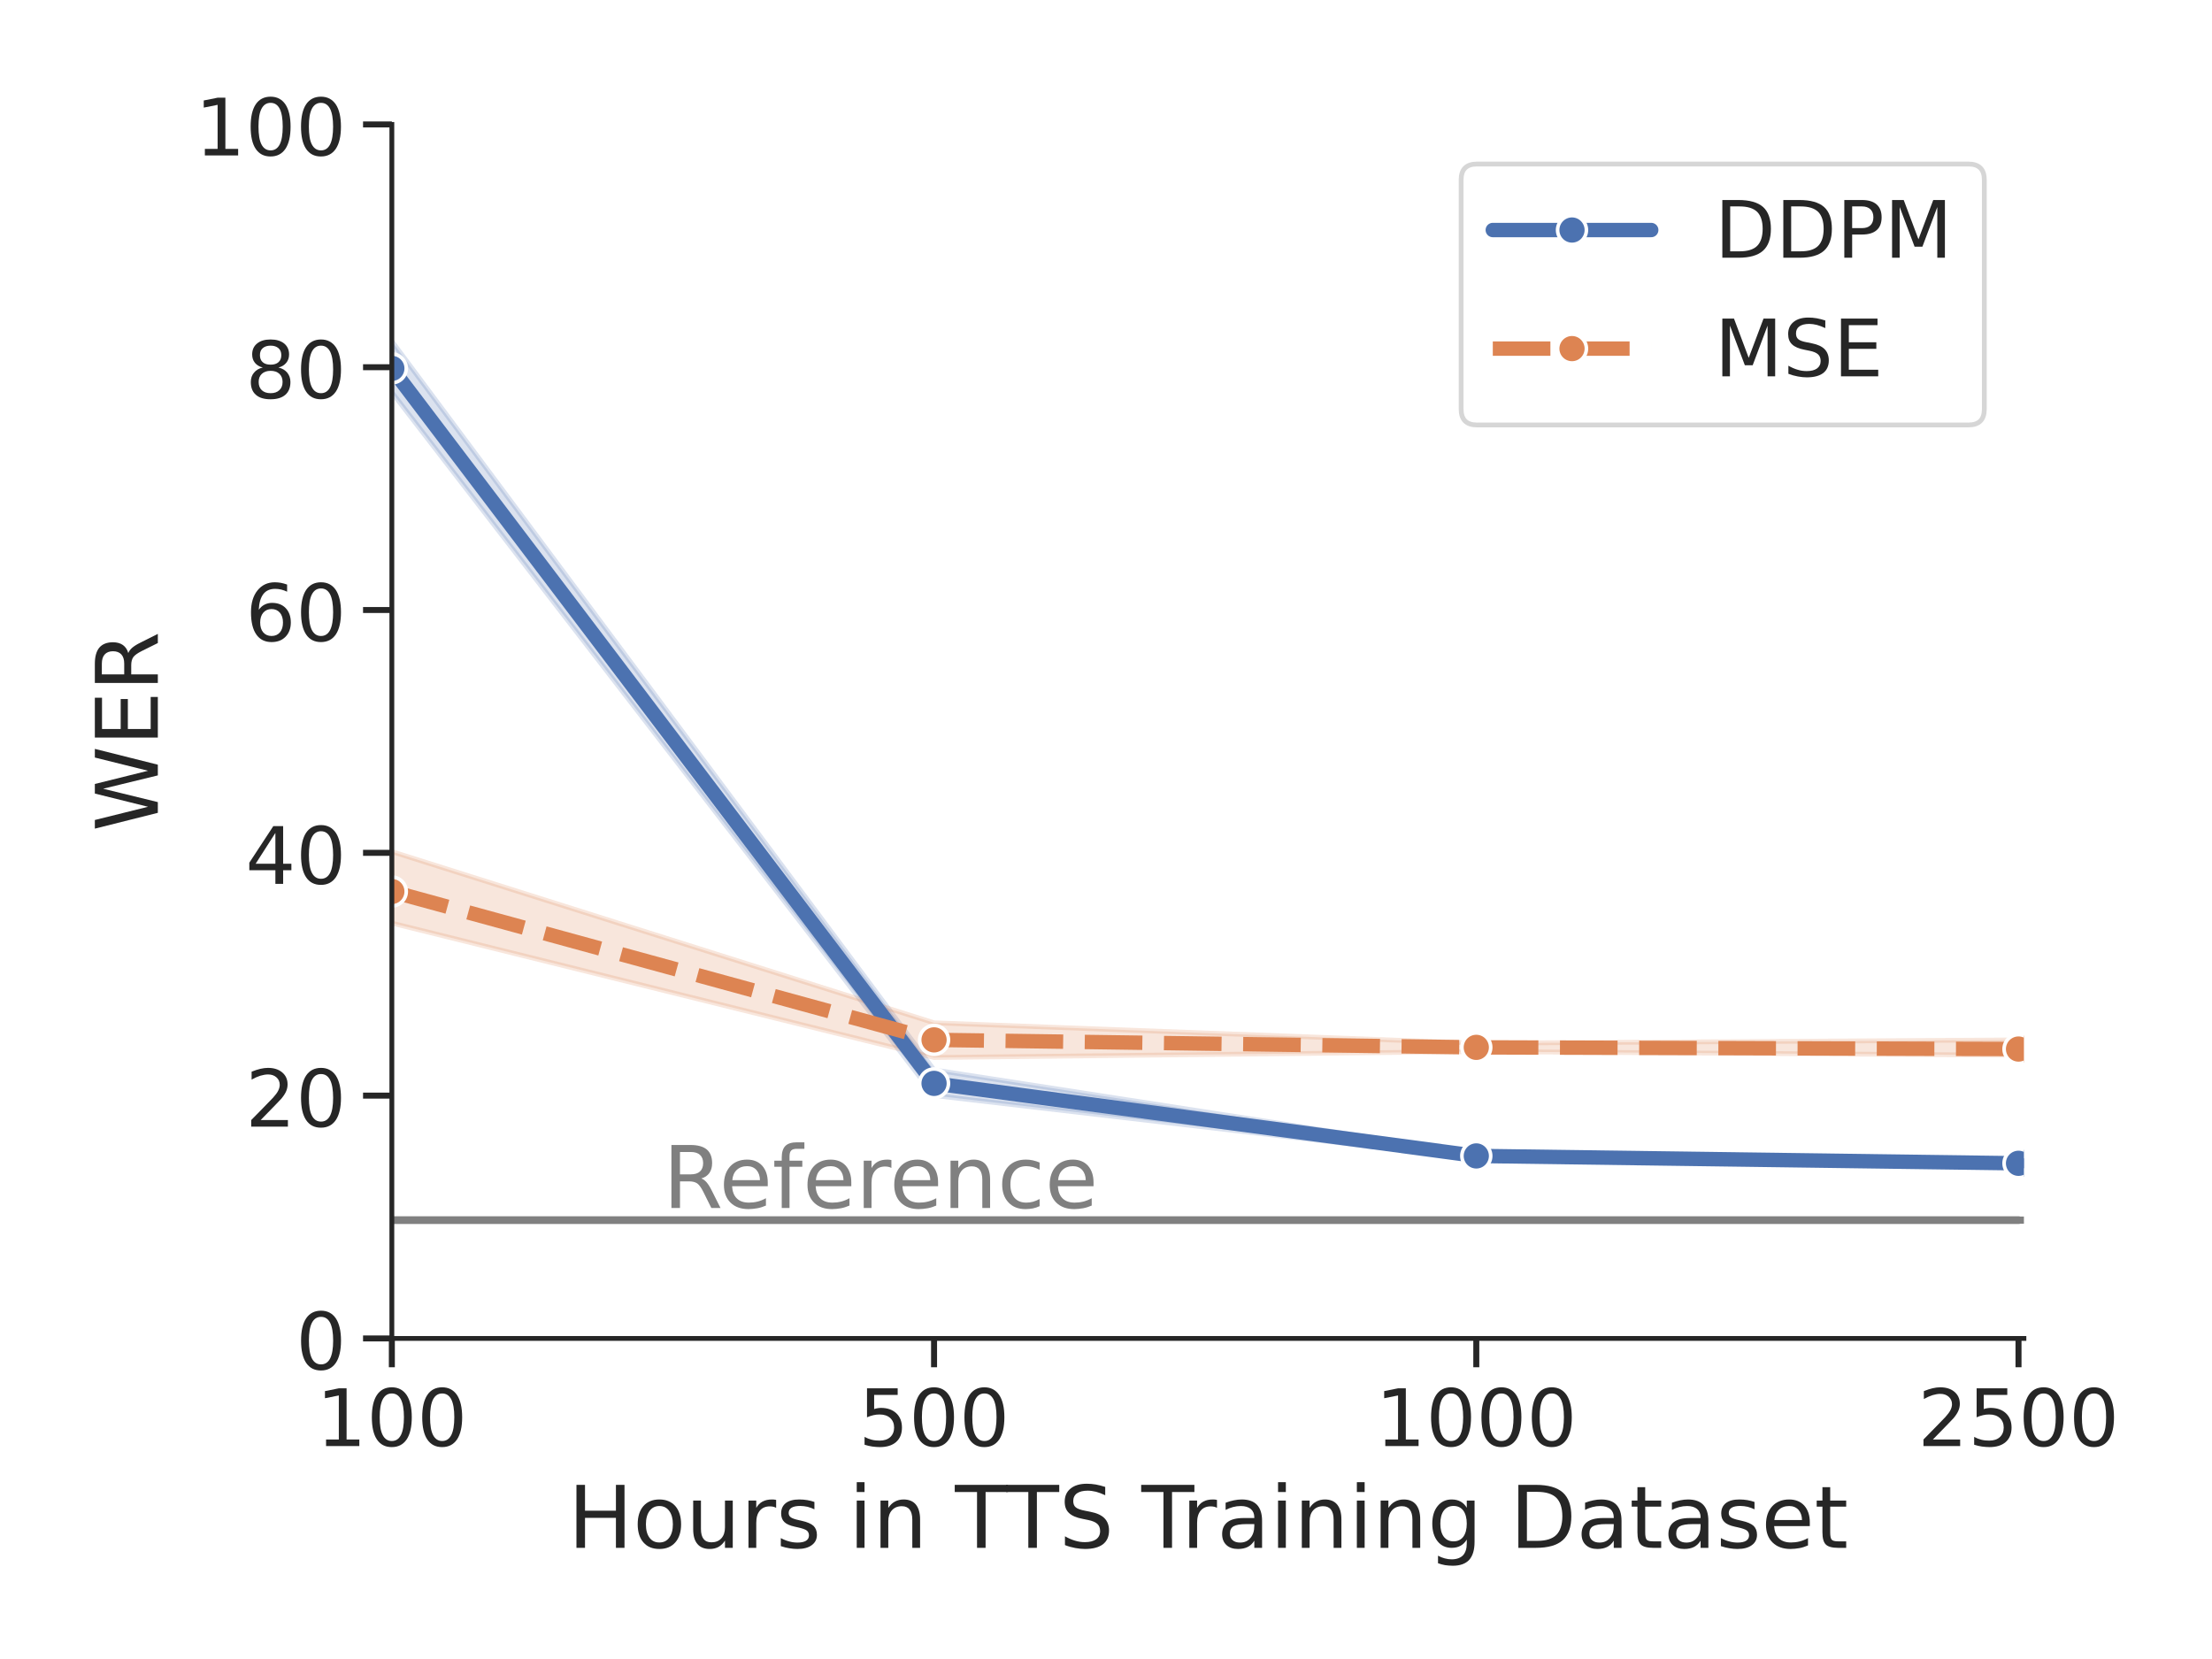 <?xml version="1.0" encoding="UTF-8"?>
<svg xmlns="http://www.w3.org/2000/svg" xmlns:xlink="http://www.w3.org/1999/xlink" width="460.8pt" height="345.6pt" viewBox="0 0 460.8 345.6" version="1.1">
<rect x="0" y="0" width="460.8" height="345.6" fill="#333333" stroke="none"/>
<defs>
<g>
<symbol overflow="visible" id="glyph0-0">
<path style="stroke:none;" d="M 2.047 -1.371 L 4.703 -1.371 L 4.703 -10.543 L 1.816 -9.965 L 1.816 -11.449 L 4.688 -12.027 L 6.32 -12.027 L 6.32 -1.371 L 8.977 -1.371 L 8.977 0 L 2.047 0 Z M 2.047 -1.371 "/>
</symbol>
<symbol overflow="visible" id="glyph0-1">
<path style="stroke:none;" d="M 5.246 -10.957 C 4.406 -10.957 3.777 -10.543 3.348 -9.719 C 2.922 -8.895 2.723 -7.656 2.723 -6.008 C 2.723 -4.355 2.922 -3.117 3.348 -2.293 C 3.777 -1.469 4.406 -1.055 5.246 -1.055 C 6.09 -1.055 6.715 -1.469 7.145 -2.293 C 7.559 -3.117 7.773 -4.355 7.773 -6.008 C 7.773 -7.656 7.559 -8.895 7.145 -9.719 C 6.715 -10.543 6.09 -10.957 5.246 -10.957 Z M 5.246 -12.242 C 6.582 -12.242 7.605 -11.699 8.332 -10.641 C 9.043 -9.57 9.406 -8.02 9.406 -6.008 C 9.406 -3.977 9.043 -2.426 8.332 -1.371 C 7.605 -0.312 6.582 0.215 5.23 0.215 C 3.879 0.215 2.855 -0.312 2.145 -1.371 C 1.434 -2.426 1.09 -3.977 1.09 -6.008 C 1.09 -8.02 1.434 -9.57 2.145 -10.641 C 2.855 -11.699 3.895 -12.242 5.246 -12.242 Z M 5.246 -12.242 "/>
</symbol>
<symbol overflow="visible" id="glyph0-2">
<path style="stroke:none;" d="M 1.781 -12.027 L 8.168 -12.027 L 8.168 -10.66 L 3.266 -10.66 L 3.266 -7.707 C 3.496 -7.789 3.746 -7.855 3.977 -7.887 C 4.207 -7.922 4.453 -7.953 4.688 -7.953 C 6.023 -7.953 7.078 -7.574 7.871 -6.848 C 8.664 -6.105 9.059 -5.113 9.059 -3.859 C 9.059 -2.559 8.645 -1.551 7.836 -0.84 C 7.027 -0.133 5.891 0.215 4.438 0.215 C 3.926 0.215 3.414 0.164 2.887 0.098 C 2.359 0.016 1.832 -0.098 1.27 -0.281 L 1.27 -1.914 C 1.75 -1.648 2.242 -1.453 2.773 -1.32 C 3.285 -1.188 3.828 -1.137 4.406 -1.137 C 5.328 -1.137 6.07 -1.371 6.617 -1.863 C 7.145 -2.359 7.426 -3.02 7.426 -3.859 C 7.426 -4.688 7.145 -5.348 6.617 -5.84 C 6.07 -6.336 5.328 -6.582 4.406 -6.582 C 3.977 -6.582 3.531 -6.535 3.102 -6.434 C 2.672 -6.336 2.227 -6.188 1.781 -5.988 Z M 1.781 -12.027 "/>
</symbol>
<symbol overflow="visible" id="glyph0-3">
<path style="stroke:none;" d="M 3.168 -1.371 L 8.844 -1.371 L 8.844 0 L 1.203 0 L 1.203 -1.371 C 1.816 -1.996 2.656 -2.855 3.73 -3.945 C 4.785 -5.016 5.461 -5.711 5.742 -6.023 C 6.27 -6.602 6.633 -7.094 6.832 -7.508 C 7.027 -7.902 7.145 -8.316 7.145 -8.711 C 7.145 -9.34 6.914 -9.867 6.469 -10.262 C 6.023 -10.66 5.445 -10.875 4.719 -10.875 C 4.207 -10.875 3.664 -10.773 3.102 -10.609 C 2.539 -10.43 1.93 -10.164 1.285 -9.801 L 1.285 -11.449 C 1.945 -11.715 2.559 -11.914 3.117 -12.047 C 3.68 -12.176 4.207 -12.242 4.688 -12.242 C 5.922 -12.242 6.914 -11.93 7.656 -11.301 C 8.398 -10.676 8.777 -9.852 8.777 -8.812 C 8.777 -8.316 8.68 -7.836 8.496 -7.41 C 8.316 -6.965 7.984 -6.434 7.492 -5.84 C 7.359 -5.676 6.93 -5.23 6.203 -4.488 C 5.477 -3.746 4.473 -2.707 3.168 -1.371 Z M 3.168 -1.371 "/>
</symbol>
<symbol overflow="visible" id="glyph0-4">
<path style="stroke:none;" d="M 6.238 -10.609 L 2.129 -4.191 L 6.238 -4.191 Z M 5.809 -12.027 L 7.855 -12.027 L 7.855 -4.191 L 9.57 -4.191 L 9.57 -2.84 L 7.855 -2.84 L 7.855 0 L 6.238 0 L 6.238 -2.84 L 0.809 -2.84 L 0.809 -4.406 Z M 5.809 -12.027 "/>
</symbol>
<symbol overflow="visible" id="glyph0-5">
<path style="stroke:none;" d="M 5.445 -6.664 C 4.719 -6.664 4.141 -6.402 3.711 -5.906 C 3.285 -5.41 3.07 -4.719 3.07 -3.859 C 3.07 -2.988 3.285 -2.293 3.711 -1.797 C 4.141 -1.305 4.719 -1.055 5.445 -1.055 C 6.172 -1.055 6.75 -1.305 7.176 -1.797 C 7.605 -2.293 7.82 -2.988 7.82 -3.859 C 7.82 -4.719 7.605 -5.41 7.176 -5.906 C 6.75 -6.402 6.172 -6.664 5.445 -6.664 Z M 8.68 -11.766 L 8.68 -10.281 C 8.266 -10.477 7.855 -10.625 7.441 -10.727 C 7.012 -10.824 6.602 -10.875 6.203 -10.875 C 5.113 -10.875 4.289 -10.512 3.73 -9.785 C 3.168 -9.059 2.84 -7.953 2.773 -6.5 C 3.086 -6.965 3.48 -7.324 3.961 -7.574 C 4.438 -7.82 4.965 -7.953 5.543 -7.953 C 6.75 -7.953 7.707 -7.574 8.398 -6.848 C 9.09 -6.121 9.453 -5.113 9.453 -3.859 C 9.453 -2.625 9.074 -1.633 8.348 -0.891 C 7.621 -0.148 6.648 0.215 5.445 0.215 C 4.059 0.215 2.988 -0.312 2.262 -1.371 C 1.52 -2.426 1.156 -3.977 1.156 -6.008 C 1.156 -7.902 1.602 -9.422 2.508 -10.543 C 3.398 -11.664 4.621 -12.242 6.137 -12.242 C 6.535 -12.242 6.945 -12.195 7.375 -12.129 C 7.789 -12.047 8.219 -11.93 8.68 -11.766 Z M 8.68 -11.766 "/>
</symbol>
<symbol overflow="visible" id="glyph0-6">
<path style="stroke:none;" d="M 5.246 -5.711 C 4.473 -5.711 3.859 -5.496 3.414 -5.082 C 2.969 -4.668 2.754 -4.109 2.754 -3.383 C 2.754 -2.656 2.969 -2.078 3.414 -1.668 C 3.859 -1.254 4.473 -1.055 5.246 -1.055 C 6.008 -1.055 6.617 -1.254 7.062 -1.684 C 7.508 -2.094 7.738 -2.656 7.738 -3.383 C 7.738 -4.109 7.508 -4.668 7.078 -5.082 C 6.633 -5.496 6.023 -5.711 5.246 -5.711 Z M 3.613 -6.402 C 2.922 -6.566 2.375 -6.898 1.98 -7.375 C 1.586 -7.855 1.402 -8.43 1.402 -9.125 C 1.402 -10.082 1.734 -10.84 2.426 -11.402 C 3.102 -11.961 4.043 -12.242 5.246 -12.242 C 6.434 -12.242 7.375 -11.961 8.07 -11.402 C 8.746 -10.84 9.09 -10.082 9.09 -9.125 C 9.09 -8.43 8.895 -7.855 8.496 -7.375 C 8.102 -6.898 7.574 -6.566 6.879 -6.402 C 7.656 -6.219 8.266 -5.859 8.711 -5.328 C 9.141 -4.801 9.371 -4.141 9.371 -3.383 C 9.371 -2.211 9.008 -1.32 8.301 -0.711 C 7.574 -0.082 6.551 0.215 5.23 0.215 C 3.91 0.215 2.887 -0.082 2.18 -0.711 C 1.469 -1.32 1.121 -2.211 1.121 -3.383 C 1.121 -4.141 1.336 -4.801 1.781 -5.328 C 2.211 -5.859 2.82 -6.219 3.613 -6.402 Z M 3.02 -8.977 C 3.02 -8.348 3.199 -7.855 3.598 -7.508 C 3.992 -7.16 4.539 -6.996 5.246 -6.996 C 5.941 -6.996 6.484 -7.16 6.879 -7.508 C 7.277 -7.855 7.473 -8.348 7.473 -8.977 C 7.473 -9.602 7.277 -10.082 6.879 -10.43 C 6.484 -10.773 5.941 -10.957 5.246 -10.957 C 4.539 -10.957 3.992 -10.773 3.598 -10.43 C 3.199 -10.082 3.02 -9.602 3.02 -8.977 Z M 3.02 -8.977 "/>
</symbol>
<symbol overflow="visible" id="glyph0-7">
<path style="stroke:none;" d="M 3.25 -10.691 L 3.25 -1.336 L 5.215 -1.336 C 6.863 -1.336 8.086 -1.699 8.859 -2.457 C 9.621 -3.219 10.016 -4.406 10.016 -6.023 C 10.016 -7.641 9.621 -8.812 8.859 -9.57 C 8.086 -10.312 6.863 -10.691 5.215 -10.691 Z M 1.617 -12.027 L 4.965 -12.027 C 7.293 -12.027 9.008 -11.535 10.098 -10.578 C 11.188 -9.602 11.73 -8.086 11.73 -6.023 C 11.73 -3.945 11.172 -2.426 10.082 -1.453 C 8.992 -0.477 7.277 0 4.965 0 L 1.617 0 Z M 1.617 -12.027 "/>
</symbol>
<symbol overflow="visible" id="glyph0-8">
<path style="stroke:none;" d="M 3.25 -10.691 L 3.25 -6.172 L 5.297 -6.172 C 6.055 -6.172 6.633 -6.352 7.047 -6.75 C 7.457 -7.145 7.672 -7.707 7.672 -8.43 C 7.672 -9.156 7.457 -9.703 7.047 -10.098 C 6.633 -10.492 6.055 -10.691 5.297 -10.691 Z M 1.617 -12.027 L 5.297 -12.027 C 6.633 -12.027 7.656 -11.715 8.348 -11.105 C 9.043 -10.492 9.387 -9.602 9.387 -8.43 C 9.387 -7.242 9.043 -6.336 8.348 -5.742 C 7.656 -5.133 6.633 -4.836 5.297 -4.836 L 3.25 -4.836 L 3.25 0 L 1.617 0 Z M 1.617 -12.027 "/>
</symbol>
<symbol overflow="visible" id="glyph0-9">
<path style="stroke:none;" d="M 1.617 -12.027 L 4.043 -12.027 L 7.113 -3.844 L 10.195 -12.027 L 12.621 -12.027 L 12.621 0 L 11.039 0 L 11.039 -10.559 L 7.938 -2.309 L 6.305 -2.309 L 3.199 -10.559 L 3.199 0 L 1.617 0 Z M 1.617 -12.027 "/>
</symbol>
<symbol overflow="visible" id="glyph0-10">
<path style="stroke:none;" d="M 8.828 -11.633 L 8.828 -10.047 C 8.199 -10.344 7.621 -10.559 7.078 -10.707 C 6.516 -10.84 5.988 -10.922 5.496 -10.922 C 4.602 -10.922 3.91 -10.742 3.434 -10.41 C 2.953 -10.066 2.723 -9.57 2.723 -8.941 C 2.723 -8.414 2.871 -8.004 3.199 -7.738 C 3.516 -7.457 4.125 -7.242 5.016 -7.078 L 6.008 -6.879 C 7.211 -6.648 8.102 -6.238 8.68 -5.66 C 9.258 -5.066 9.555 -4.289 9.555 -3.316 C 9.555 -2.145 9.156 -1.27 8.383 -0.676 C 7.59 -0.082 6.453 0.215 4.949 0.215 C 4.371 0.215 3.762 0.148 3.117 0.031 C 2.477 -0.082 1.816 -0.266 1.137 -0.527 L 1.137 -2.211 C 1.797 -1.832 2.441 -1.551 3.07 -1.371 C 3.695 -1.172 4.324 -1.09 4.949 -1.09 C 5.875 -1.09 6.582 -1.27 7.094 -1.633 C 7.59 -1.996 7.855 -2.508 7.855 -3.199 C 7.855 -3.797 7.672 -4.258 7.309 -4.586 C 6.945 -4.918 6.352 -5.164 5.527 -5.328 L 4.539 -5.527 C 3.316 -5.758 2.441 -6.137 1.898 -6.664 C 1.352 -7.176 1.09 -7.887 1.09 -8.812 C 1.09 -9.867 1.453 -10.707 2.211 -11.32 C 2.953 -11.93 3.992 -12.242 5.312 -12.242 C 5.875 -12.242 6.434 -12.195 7.027 -12.094 C 7.605 -11.996 8.199 -11.832 8.828 -11.633 Z M 8.828 -11.633 "/>
</symbol>
<symbol overflow="visible" id="glyph0-11">
<path style="stroke:none;" d="M 1.617 -12.027 L 9.223 -12.027 L 9.223 -10.66 L 3.25 -10.66 L 3.25 -7.094 L 8.977 -7.094 L 8.977 -5.727 L 3.25 -5.727 L 3.25 -1.371 L 9.371 -1.371 L 9.371 0 L 1.617 0 Z M 1.617 -12.027 "/>
</symbol>
<symbol overflow="visible" id="glyph1-0">
<path style="stroke:none;" d="M 1.766 -13.121 L 3.547 -13.121 L 3.547 -7.738 L 9.988 -7.738 L 9.988 -13.121 L 11.773 -13.121 L 11.773 0 L 9.988 0 L 9.988 -6.246 L 3.547 -6.246 L 3.547 0 L 1.766 0 Z M 1.766 -13.121 "/>
</symbol>
<symbol overflow="visible" id="glyph1-1">
<path style="stroke:none;" d="M 5.508 -8.711 C 4.645 -8.711 3.961 -8.371 3.457 -7.688 C 2.953 -7.004 2.699 -6.086 2.699 -4.914 C 2.699 -3.727 2.934 -2.809 3.438 -2.125 C 3.941 -1.441 4.625 -1.117 5.508 -1.117 C 6.371 -1.117 7.055 -1.441 7.559 -2.125 C 8.062 -2.809 8.316 -3.727 8.316 -4.914 C 8.316 -6.066 8.062 -7.004 7.559 -7.688 C 7.055 -8.371 6.371 -8.711 5.508 -8.711 Z M 5.508 -10.078 C 6.91 -10.078 8.012 -9.613 8.82 -8.711 C 9.613 -7.793 10.027 -6.535 10.027 -4.914 C 10.027 -3.293 9.613 -2.035 8.82 -1.133 C 8.012 -0.215 6.91 0.234 5.508 0.234 C 4.086 0.234 2.969 -0.215 2.18 -1.133 C 1.387 -2.035 0.988 -3.293 0.988 -4.914 C 0.988 -6.535 1.387 -7.793 2.18 -8.711 C 2.969 -9.613 4.086 -10.078 5.508 -10.078 Z M 5.508 -10.078 "/>
</symbol>
<symbol overflow="visible" id="glyph1-2">
<path style="stroke:none;" d="M 1.531 -3.887 L 1.531 -9.848 L 3.148 -9.848 L 3.148 -3.941 C 3.148 -3.008 3.328 -2.32 3.691 -1.855 C 4.051 -1.387 4.59 -1.152 5.328 -1.152 C 6.191 -1.152 6.895 -1.422 7.398 -1.98 C 7.902 -2.539 8.152 -3.293 8.152 -4.266 L 8.152 -9.848 L 9.773 -9.848 L 9.773 0 L 8.152 0 L 8.152 -1.512 C 7.758 -0.898 7.289 -0.469 6.785 -0.18 C 6.266 0.09 5.672 0.234 4.984 0.234 C 3.852 0.234 2.988 -0.109 2.41 -0.809 C 1.816 -1.492 1.531 -2.52 1.531 -3.887 Z M 5.598 -10.078 Z M 5.598 -10.078 "/>
</symbol>
<symbol overflow="visible" id="glyph1-3">
<path style="stroke:none;" d="M 7.398 -8.336 C 7.219 -8.441 7.02 -8.516 6.805 -8.566 C 6.59 -8.605 6.355 -8.641 6.102 -8.641 C 5.184 -8.641 4.48 -8.336 3.996 -7.738 C 3.492 -7.145 3.258 -6.301 3.258 -5.184 L 3.258 0 L 1.637 0 L 1.637 -9.848 L 3.258 -9.848 L 3.258 -8.316 C 3.582 -8.91 4.031 -9.359 4.57 -9.648 C 5.113 -9.938 5.777 -10.078 6.57 -10.078 C 6.68 -10.078 6.805 -10.062 6.949 -10.062 C 7.074 -10.043 7.219 -10.027 7.398 -9.988 Z M 7.398 -8.336 "/>
</symbol>
<symbol overflow="visible" id="glyph1-4">
<path style="stroke:none;" d="M 7.973 -9.559 L 7.973 -8.027 C 7.508 -8.242 7.039 -8.426 6.551 -8.551 C 6.047 -8.656 5.543 -8.73 5.023 -8.73 C 4.211 -8.73 3.602 -8.605 3.203 -8.352 C 2.809 -8.102 2.609 -7.738 2.609 -7.254 C 2.609 -6.875 2.754 -6.59 3.043 -6.371 C 3.328 -6.156 3.906 -5.941 4.77 -5.762 L 5.328 -5.633 C 6.48 -5.383 7.289 -5.023 7.777 -4.59 C 8.242 -4.141 8.496 -3.512 8.496 -2.719 C 8.496 -1.801 8.137 -1.078 7.414 -0.559 C 6.695 -0.02 5.688 0.234 4.43 0.234 C 3.887 0.234 3.348 0.18 2.773 0.09 C 2.195 0 1.602 -0.145 0.973 -0.359 L 0.973 -2.035 C 1.566 -1.711 2.16 -1.477 2.734 -1.332 C 3.312 -1.172 3.887 -1.098 4.465 -1.098 C 5.219 -1.098 5.812 -1.223 6.227 -1.477 C 6.625 -1.727 6.84 -2.105 6.84 -2.594 C 6.84 -3.023 6.68 -3.367 6.391 -3.602 C 6.102 -3.836 5.453 -4.066 4.445 -4.285 L 3.887 -4.41 C 2.879 -4.625 2.141 -4.949 1.711 -5.383 C 1.262 -5.812 1.043 -6.406 1.043 -7.184 C 1.043 -8.102 1.367 -8.82 2.016 -9.324 C 2.664 -9.828 3.602 -10.078 4.824 -10.078 C 5.418 -10.078 5.977 -10.027 6.516 -9.938 C 7.039 -9.848 7.523 -9.719 7.973 -9.559 Z M 7.973 -9.559 "/>
</symbol>
<symbol overflow="visible" id="glyph1-5">
<path style="stroke:none;" d=""/>
</symbol>
<symbol overflow="visible" id="glyph1-6">
<path style="stroke:none;" d="M 1.691 -9.848 L 3.312 -9.848 L 3.312 0 L 1.691 0 Z M 1.691 -13.68 L 3.312 -13.68 L 3.312 -11.629 L 1.691 -11.629 Z M 1.691 -13.68 "/>
</symbol>
<symbol overflow="visible" id="glyph1-7">
<path style="stroke:none;" d="M 9.883 -5.941 L 9.883 0 L 8.262 0 L 8.262 -5.887 C 8.262 -6.82 8.062 -7.508 7.703 -7.973 C 7.344 -8.441 6.805 -8.676 6.086 -8.676 C 5.203 -8.676 4.52 -8.387 4.016 -7.828 C 3.512 -7.273 3.258 -6.516 3.258 -5.562 L 3.258 0 L 1.637 0 L 1.637 -9.848 L 3.258 -9.848 L 3.258 -8.316 C 3.637 -8.891 4.086 -9.344 4.625 -9.629 C 5.148 -9.918 5.762 -10.078 6.445 -10.078 C 7.559 -10.078 8.426 -9.719 9 -9.02 C 9.574 -8.316 9.883 -7.289 9.883 -5.941 Z M 9.883 -5.941 "/>
</symbol>
<symbol overflow="visible" id="glyph1-8">
<path style="stroke:none;" d="M -0.035 -13.121 L 11.051 -13.121 L 11.051 -11.629 L 6.391 -11.629 L 6.391 0 L 4.609 0 L 4.609 -11.629 L -0.035 -11.629 Z M -0.035 -13.121 "/>
</symbol>
<symbol overflow="visible" id="glyph1-9">
<path style="stroke:none;" d="M 9.629 -12.691 L 9.629 -10.961 C 8.945 -11.285 8.316 -11.52 7.723 -11.684 C 7.109 -11.824 6.535 -11.914 5.992 -11.914 C 5.023 -11.914 4.266 -11.719 3.742 -11.359 C 3.223 -10.98 2.969 -10.441 2.969 -9.758 C 2.969 -9.18 3.133 -8.73 3.492 -8.441 C 3.836 -8.137 4.5 -7.902 5.473 -7.723 L 6.551 -7.508 C 7.867 -7.254 8.84 -6.805 9.469 -6.176 C 10.098 -5.527 10.422 -4.68 10.422 -3.617 C 10.422 -2.34 9.988 -1.387 9.145 -0.738 C 8.281 -0.09 7.039 0.234 5.398 0.234 C 4.77 0.234 4.105 0.16 3.402 0.035 C 2.699 -0.09 1.98 -0.289 1.242 -0.574 L 1.242 -2.41 C 1.961 -1.996 2.664 -1.691 3.348 -1.492 C 4.031 -1.277 4.715 -1.188 5.398 -1.188 C 6.406 -1.188 7.184 -1.387 7.738 -1.781 C 8.281 -2.18 8.566 -2.734 8.566 -3.492 C 8.566 -4.141 8.371 -4.645 7.973 -5.004 C 7.578 -5.363 6.93 -5.633 6.031 -5.812 L 4.949 -6.031 C 3.617 -6.281 2.664 -6.695 2.07 -7.273 C 1.477 -7.828 1.188 -8.605 1.188 -9.613 C 1.188 -10.766 1.586 -11.684 2.41 -12.348 C 3.223 -13.016 4.355 -13.355 5.797 -13.355 C 6.406 -13.355 7.02 -13.301 7.668 -13.195 C 8.297 -13.086 8.945 -12.906 9.629 -12.691 Z M 9.629 -12.691 "/>
</symbol>
<symbol overflow="visible" id="glyph1-10">
<path style="stroke:none;" d="M 6.176 -4.949 C 4.859 -4.949 3.961 -4.789 3.457 -4.5 C 2.953 -4.195 2.699 -3.691 2.699 -2.969 C 2.699 -2.395 2.879 -1.926 3.258 -1.602 C 3.637 -1.262 4.156 -1.098 4.805 -1.098 C 5.707 -1.098 6.426 -1.402 6.965 -2.051 C 7.508 -2.684 7.777 -3.527 7.777 -4.59 L 7.777 -4.949 Z M 9.395 -5.617 L 9.395 0 L 7.777 0 L 7.777 -1.492 C 7.398 -0.883 6.93 -0.449 6.391 -0.18 C 5.852 0.09 5.164 0.234 4.375 0.234 C 3.367 0.234 2.555 -0.035 1.961 -0.594 C 1.367 -1.152 1.078 -1.906 1.078 -2.863 C 1.078 -3.961 1.441 -4.789 2.195 -5.363 C 2.934 -5.922 4.031 -6.211 5.508 -6.211 L 7.777 -6.211 L 7.777 -6.371 C 7.777 -7.109 7.523 -7.688 7.039 -8.102 C 6.551 -8.496 5.867 -8.711 4.984 -8.711 C 4.41 -8.711 3.871 -8.641 3.328 -8.496 C 2.789 -8.352 2.285 -8.152 1.801 -7.902 L 1.801 -9.395 C 2.375 -9.613 2.953 -9.793 3.512 -9.898 C 4.066 -10.008 4.609 -10.078 5.148 -10.078 C 6.57 -10.078 7.633 -9.703 8.336 -8.965 C 9.035 -8.227 9.395 -7.109 9.395 -5.617 Z M 9.395 -5.617 "/>
</symbol>
<symbol overflow="visible" id="glyph1-11">
<path style="stroke:none;" d="M 8.172 -5.039 C 8.172 -6.191 7.922 -7.109 7.453 -7.758 C 6.965 -8.406 6.281 -8.73 5.418 -8.73 C 4.555 -8.73 3.871 -8.406 3.383 -7.758 C 2.898 -7.109 2.664 -6.191 2.664 -5.039 C 2.664 -3.871 2.898 -2.969 3.383 -2.32 C 3.871 -1.676 4.555 -1.352 5.418 -1.352 C 6.281 -1.352 6.965 -1.676 7.453 -2.32 C 7.922 -2.969 8.172 -3.871 8.172 -5.039 Z M 9.793 -1.223 C 9.793 0.434 9.414 1.676 8.676 2.504 C 7.922 3.312 6.785 3.727 5.258 3.727 C 4.68 3.727 4.156 3.672 3.652 3.602 C 3.148 3.512 2.645 3.383 2.18 3.203 L 2.18 1.637 C 2.645 1.891 3.113 2.07 3.582 2.195 C 4.051 2.32 4.52 2.395 5.004 2.395 C 6.047 2.395 6.84 2.105 7.379 1.566 C 7.902 1.008 8.172 0.18 8.172 -0.938 L 8.172 -1.727 C 7.828 -1.152 7.398 -0.719 6.875 -0.434 C 6.355 -0.145 5.742 0 5.023 0 C 3.797 0 2.824 -0.449 2.09 -1.367 C 1.352 -2.285 0.988 -3.512 0.988 -5.039 C 0.988 -6.551 1.352 -7.777 2.09 -8.695 C 2.824 -9.613 3.797 -10.078 5.023 -10.078 C 5.742 -10.078 6.355 -9.938 6.875 -9.648 C 7.398 -9.359 7.828 -8.93 8.172 -8.352 L 8.172 -9.848 L 9.793 -9.848 Z M 9.793 -1.223 "/>
</symbol>
<symbol overflow="visible" id="glyph1-12">
<path style="stroke:none;" d="M 3.547 -11.664 L 3.547 -1.457 L 5.688 -1.457 C 7.488 -1.457 8.82 -1.855 9.664 -2.684 C 10.492 -3.512 10.926 -4.805 10.926 -6.57 C 10.926 -8.336 10.492 -9.613 9.664 -10.441 C 8.82 -11.25 7.488 -11.664 5.688 -11.664 Z M 1.766 -13.121 L 5.418 -13.121 C 7.957 -13.121 9.828 -12.582 11.016 -11.539 C 12.203 -10.477 12.797 -8.82 12.797 -6.57 C 12.797 -4.301 12.188 -2.645 10.996 -1.586 C 9.809 -0.523 7.938 0 5.418 0 L 1.766 0 Z M 1.766 -13.121 "/>
</symbol>
<symbol overflow="visible" id="glyph1-13">
<path style="stroke:none;" d="M 3.293 -12.637 L 3.293 -9.848 L 6.625 -9.848 L 6.625 -8.586 L 3.293 -8.586 L 3.293 -3.238 C 3.293 -2.43 3.402 -1.906 3.617 -1.691 C 3.836 -1.457 4.285 -1.352 4.969 -1.352 L 6.625 -1.352 L 6.625 0 L 4.969 0 C 3.707 0 2.844 -0.234 2.375 -0.703 C 1.906 -1.172 1.676 -2.016 1.676 -3.238 L 1.676 -8.586 L 0.484 -8.586 L 0.484 -9.848 L 1.676 -9.848 L 1.676 -12.637 Z M 3.293 -12.637 "/>
</symbol>
<symbol overflow="visible" id="glyph1-14">
<path style="stroke:none;" d="M 10.117 -5.328 L 10.117 -4.535 L 2.684 -4.535 C 2.754 -3.422 3.078 -2.555 3.691 -1.98 C 4.285 -1.402 5.113 -1.117 6.191 -1.117 C 6.805 -1.117 7.414 -1.188 7.992 -1.332 C 8.566 -1.477 9.16 -1.711 9.738 -2.035 L 9.738 -0.504 C 9.16 -0.254 8.566 -0.055 7.957 0.055 C 7.344 0.16 6.715 0.234 6.102 0.234 C 4.52 0.234 3.277 -0.215 2.359 -1.117 C 1.441 -2.016 0.988 -3.258 0.988 -4.824 C 0.988 -6.426 1.422 -7.703 2.285 -8.656 C 3.148 -9.594 4.34 -10.078 5.812 -10.078 C 7.145 -10.078 8.191 -9.648 8.965 -8.801 C 9.719 -7.938 10.117 -6.785 10.117 -5.328 Z M 8.496 -5.797 C 8.477 -6.68 8.227 -7.379 7.758 -7.922 C 7.273 -8.441 6.625 -8.711 5.832 -8.711 C 4.934 -8.711 4.211 -8.441 3.672 -7.938 C 3.133 -7.434 2.809 -6.715 2.734 -5.797 Z M 8.496 -5.797 "/>
</symbol>
<symbol overflow="visible" id="glyph1-15">
<path style="stroke:none;" d="M 7.992 -6.156 C 8.371 -6.012 8.746 -5.742 9.109 -5.328 C 9.469 -4.895 9.828 -4.32 10.188 -3.582 L 11.988 0 L 10.078 0 L 8.406 -3.367 C 7.973 -4.23 7.543 -4.824 7.145 -5.113 C 6.73 -5.398 6.176 -5.543 5.473 -5.543 L 3.547 -5.543 L 3.547 0 L 1.766 0 L 1.766 -13.121 L 5.777 -13.121 C 7.273 -13.121 8.387 -12.797 9.125 -12.188 C 9.863 -11.555 10.242 -10.602 10.242 -9.344 C 10.242 -8.516 10.043 -7.812 9.664 -7.273 C 9.27 -6.73 8.711 -6.355 7.992 -6.156 Z M 3.547 -11.664 L 3.547 -7.004 L 5.777 -7.004 C 6.625 -7.004 7.273 -7.199 7.703 -7.598 C 8.137 -7.992 8.371 -8.566 8.371 -9.344 C 8.371 -10.098 8.137 -10.676 7.703 -11.07 C 7.273 -11.465 6.625 -11.664 5.777 -11.664 Z M 3.547 -11.664 "/>
</symbol>
<symbol overflow="visible" id="glyph1-16">
<path style="stroke:none;" d="M 6.68 -13.68 L 6.68 -12.328 L 5.129 -12.328 C 4.555 -12.328 4.141 -12.203 3.926 -11.969 C 3.691 -11.734 3.582 -11.32 3.582 -10.711 L 3.582 -9.848 L 6.246 -9.848 L 6.246 -8.586 L 3.582 -8.586 L 3.582 0 L 1.961 0 L 1.961 -8.586 L 0.414 -8.586 L 0.414 -9.848 L 1.961 -9.848 L 1.961 -10.531 C 1.961 -11.609 2.215 -12.422 2.719 -12.926 C 3.223 -13.43 4.031 -13.68 5.148 -13.68 Z M 6.68 -13.68 "/>
</symbol>
<symbol overflow="visible" id="glyph1-17">
<path style="stroke:none;" d="M 8.785 -9.469 L 8.785 -7.957 C 8.316 -8.207 7.867 -8.387 7.398 -8.516 C 6.93 -8.641 6.48 -8.711 6.012 -8.711 C 4.969 -8.711 4.141 -8.371 3.562 -7.703 C 2.988 -7.039 2.699 -6.102 2.699 -4.914 C 2.699 -3.707 2.988 -2.773 3.562 -2.105 C 4.141 -1.441 4.969 -1.117 6.012 -1.117 C 6.48 -1.117 6.93 -1.172 7.398 -1.297 C 7.867 -1.422 8.316 -1.621 8.785 -1.871 L 8.785 -0.379 C 8.316 -0.16 7.848 0 7.379 0.09 C 6.895 0.18 6.371 0.234 5.832 0.234 C 4.355 0.234 3.168 -0.215 2.305 -1.152 C 1.422 -2.07 0.988 -3.328 0.988 -4.914 C 0.988 -6.516 1.422 -7.777 2.305 -8.695 C 3.188 -9.613 4.391 -10.078 5.941 -10.078 C 6.445 -10.078 6.93 -10.027 7.398 -9.918 C 7.867 -9.809 8.336 -9.664 8.785 -9.469 Z M 8.785 -9.469 "/>
</symbol>
<symbol overflow="visible" id="glyph2-0">
<path style="stroke:none;" d="M -13.121 -0.594 L -13.121 -2.395 L -2.035 -5.148 L -13.121 -7.902 L -13.121 -9.898 L -2.035 -12.652 L -13.121 -15.406 L -13.121 -17.207 L 0 -13.914 L 0 -11.684 L -11.395 -8.91 L 0 -6.121 L 0 -3.887 Z M -13.121 -0.594 "/>
</symbol>
<symbol overflow="visible" id="glyph2-1">
<path style="stroke:none;" d="M -13.121 -1.766 L -13.121 -10.062 L -11.629 -10.062 L -11.629 -3.547 L -7.738 -3.547 L -7.738 -9.793 L -6.246 -9.793 L -6.246 -3.547 L -1.492 -3.547 L -1.492 -10.223 L 0 -10.223 L 0 -1.766 Z M -13.121 -1.766 "/>
</symbol>
<symbol overflow="visible" id="glyph2-2">
<path style="stroke:none;" d="M -6.156 -7.992 C -6.012 -8.371 -5.742 -8.746 -5.328 -9.109 C -4.895 -9.469 -4.32 -9.828 -3.582 -10.188 L 0 -11.988 L 0 -10.078 L -3.367 -8.406 C -4.23 -7.973 -4.824 -7.543 -5.113 -7.145 C -5.398 -6.73 -5.543 -6.176 -5.543 -5.473 L -5.543 -3.547 L 0 -3.547 L 0 -1.766 L -13.121 -1.766 L -13.121 -5.777 C -13.121 -7.273 -12.797 -8.387 -12.188 -9.125 C -11.555 -9.863 -10.602 -10.242 -9.344 -10.242 C -8.516 -10.242 -7.812 -10.043 -7.273 -9.664 C -6.73 -9.27 -6.355 -8.711 -6.156 -7.992 Z M -11.664 -3.547 L -7.004 -3.547 L -7.004 -5.777 C -7.004 -6.625 -7.199 -7.273 -7.598 -7.703 C -7.992 -8.137 -8.566 -8.371 -9.344 -8.371 C -10.098 -8.371 -10.676 -8.137 -11.07 -7.703 C -11.465 -7.273 -11.664 -6.625 -11.664 -5.777 Z M -11.664 -3.547 "/>
</symbol>
</g>
<clipPath id="clip1">
  <path d="M 81.629 71 L 421 71 L 421 243 L 81.629 243 Z M 81.629 71 "/>
</clipPath>
<clipPath id="clip2">
  <path d="M 81.629 70 L 421 70 L 421 244 L 81.629 244 Z M 81.629 70 "/>
</clipPath>
<clipPath id="clip3">
  <path d="M 81.629 177 L 421 177 L 421 221 L 81.629 221 Z M 81.629 177 "/>
</clipPath>
<clipPath id="clip4">
  <path d="M 81.629 176 L 421 176 L 421 221 L 81.629 221 Z M 81.629 176 "/>
</clipPath>
<clipPath id="clip5">
  <path d="M 81.629 253 L 421 253 L 421 255 L 81.629 255 Z M 81.629 253 "/>
</clipPath>
<clipPath id="clip6">
  <path d="M 81.629 253 L 421 253 L 421 256 L 81.629 256 Z M 81.629 253 "/>
</clipPath>
<clipPath id="clip7">
  <path d="M 81.629 75 L 421.621 75 L 421.621 244 L 81.629 244 Z M 81.629 75 "/>
</clipPath>
<clipPath id="clip8">
  <path d="M 81.629 73 L 85 73 L 85 80 L 81.629 80 Z M 81.629 73 "/>
</clipPath>
<clipPath id="clip9">
  <path d="M 81.629 73 L 86 73 L 86 81 L 81.629 81 Z M 81.629 73 "/>
</clipPath>
<clipPath id="clip10">
  <path d="M 417 239 L 421.621 239 L 421.621 246 L 417 246 Z M 417 239 "/>
</clipPath>
<clipPath id="clip11">
  <path d="M 417 238 L 421.621 238 L 421.621 246 L 417 246 Z M 417 238 "/>
</clipPath>
<clipPath id="clip12">
  <path d="M 81.629 184 L 421.621 184 L 421.621 221 L 81.629 221 Z M 81.629 184 "/>
</clipPath>
<clipPath id="clip13">
  <path d="M 81.629 182 L 85 182 L 85 189 L 81.629 189 Z M 81.629 182 "/>
</clipPath>
<clipPath id="clip14">
  <path d="M 81.629 182 L 86 182 L 86 190 L 81.629 190 Z M 81.629 182 "/>
</clipPath>
<clipPath id="clip15">
  <path d="M 417 215 L 421.621 215 L 421.621 222 L 417 222 Z M 417 215 "/>
</clipPath>
<clipPath id="clip16">
  <path d="M 81.629 253 L 421.621 253 L 421.621 255 L 81.629 255 Z M 81.629 253 "/>
</clipPath>
</defs>
<g id="surface1">
<path style=" stroke:none;fill-rule:nonzero;fill:rgb(100%,100%,100%);fill-opacity:1;" d="M 0 345.602 L 460.801 345.602 L 460.801 0 L 0 0 Z M 0 345.602 "/>
<path style=" stroke:none;fill-rule:nonzero;fill:rgb(100%,100%,100%);fill-opacity:1;" d="M 81.629 278.82 L 421.621 278.82 L 421.621 25.922 L 81.629 25.922 Z M 81.629 278.82 "/>
<path style="fill:none;stroke-width:1.25;stroke-linecap:butt;stroke-linejoin:round;stroke:rgb(14.999%,14.999%,14.999%);stroke-opacity:1;stroke-miterlimit:10;" d="M 81.629 66.78 L 81.629 60.78 " transform="matrix(1,0,0,-1,0,345.6)"/>
<g style="fill:rgb(14.999%,14.999%,14.999%);fill-opacity:1;">
  <use xlink:href="#glyph0-0" x="65.88" y="301.242"/>
  <use xlink:href="#glyph0-1" x="76.374" y="301.242"/>
  <use xlink:href="#glyph0-1" x="86.868" y="301.242"/>
</g>
<path style="fill:none;stroke-width:1.25;stroke-linecap:butt;stroke-linejoin:round;stroke:rgb(14.999%,14.999%,14.999%);stroke-opacity:1;stroke-miterlimit:10;" d="M 194.582 66.78 L 194.582 60.78 " transform="matrix(1,0,0,-1,0,345.6)"/>
<g style="fill:rgb(14.999%,14.999%,14.999%);fill-opacity:1;">
  <use xlink:href="#glyph0-2" x="178.834" y="301.242"/>
  <use xlink:href="#glyph0-1" x="189.328" y="301.242"/>
  <use xlink:href="#glyph0-1" x="199.822" y="301.242"/>
</g>
<path style="fill:none;stroke-width:1.25;stroke-linecap:butt;stroke-linejoin:round;stroke:rgb(14.999%,14.999%,14.999%);stroke-opacity:1;stroke-miterlimit:10;" d="M 307.539 66.78 L 307.539 60.78 " transform="matrix(1,0,0,-1,0,345.6)"/>
<g style="fill:rgb(14.999%,14.999%,14.999%);fill-opacity:1;">
  <use xlink:href="#glyph0-0" x="286.538" y="301.242"/>
  <use xlink:href="#glyph0-1" x="297.032" y="301.242"/>
  <use xlink:href="#glyph0-1" x="307.526" y="301.242"/>
  <use xlink:href="#glyph0-1" x="318.02" y="301.242"/>
</g>
<path style="fill:none;stroke-width:1.25;stroke-linecap:butt;stroke-linejoin:round;stroke:rgb(14.999%,14.999%,14.999%);stroke-opacity:1;stroke-miterlimit:10;" d="M 420.492 66.78 L 420.492 60.78 " transform="matrix(1,0,0,-1,0,345.6)"/>
<g style="fill:rgb(14.999%,14.999%,14.999%);fill-opacity:1;">
  <use xlink:href="#glyph0-3" x="399.492" y="301.242"/>
  <use xlink:href="#glyph0-2" x="409.986" y="301.242"/>
  <use xlink:href="#glyph0-1" x="420.48" y="301.242"/>
  <use xlink:href="#glyph0-1" x="430.974" y="301.242"/>
</g>
<g style="fill:rgb(14.999%,14.999%,14.999%);fill-opacity:1;">
  <use xlink:href="#glyph1-0" x="118.321" y="322.445"/>
  <use xlink:href="#glyph1-1" x="131.857" y="322.445"/>
  <use xlink:href="#glyph1-2" x="142.873" y="322.445"/>
  <use xlink:href="#glyph1-3" x="154.285" y="322.445"/>
  <use xlink:href="#glyph1-4" x="161.683" y="322.445"/>
  <use xlink:href="#glyph1-5" x="171.061" y="322.445"/>
  <use xlink:href="#glyph1-6" x="176.785" y="322.445"/>
  <use xlink:href="#glyph1-7" x="181.789" y="322.445"/>
  <use xlink:href="#glyph1-5" x="193.201" y="322.445"/>
  <use xlink:href="#glyph1-8" x="198.925" y="322.445"/>
</g>
<g style="fill:rgb(14.999%,14.999%,14.999%);fill-opacity:1;">
  <use xlink:href="#glyph1-8" x="209.611" y="322.445"/>
  <use xlink:href="#glyph1-9" x="220.609" y="322.445"/>
  <use xlink:href="#glyph1-5" x="232.039" y="322.445"/>
  <use xlink:href="#glyph1-8" x="237.763" y="322.445"/>
</g>
<g style="fill:rgb(14.999%,14.999%,14.999%);fill-opacity:1;">
  <use xlink:href="#glyph1-3" x="246.12" y="322.445"/>
  <use xlink:href="#glyph1-10" x="253.518" y="322.445"/>
  <use xlink:href="#glyph1-6" x="264.552" y="322.445"/>
  <use xlink:href="#glyph1-7" x="269.556" y="322.445"/>
  <use xlink:href="#glyph1-6" x="280.968" y="322.445"/>
  <use xlink:href="#glyph1-7" x="285.972" y="322.445"/>
  <use xlink:href="#glyph1-11" x="297.384" y="322.445"/>
  <use xlink:href="#glyph1-5" x="308.814" y="322.445"/>
  <use xlink:href="#glyph1-12" x="314.538" y="322.445"/>
  <use xlink:href="#glyph1-10" x="328.398" y="322.445"/>
  <use xlink:href="#glyph1-13" x="339.432" y="322.445"/>
  <use xlink:href="#glyph1-10" x="346.488" y="322.445"/>
  <use xlink:href="#glyph1-4" x="357.522" y="322.445"/>
  <use xlink:href="#glyph1-14" x="366.9" y="322.445"/>
  <use xlink:href="#glyph1-13" x="377.97" y="322.445"/>
</g>
<path style="fill:none;stroke-width:1.25;stroke-linecap:butt;stroke-linejoin:round;stroke:rgb(14.999%,14.999%,14.999%);stroke-opacity:1;stroke-miterlimit:10;" d="M 81.629 66.78 L 75.629 66.78 " transform="matrix(1,0,0,-1,0,345.6)"/>
<g style="fill:rgb(14.999%,14.999%,14.999%);fill-opacity:1;">
  <use xlink:href="#glyph0-1" x="61.63" y="285.281"/>
</g>
<path style="fill:none;stroke-width:1.25;stroke-linecap:butt;stroke-linejoin:round;stroke:rgb(14.999%,14.999%,14.999%);stroke-opacity:1;stroke-miterlimit:10;" d="M 81.629 117.362 L 75.629 117.362 " transform="matrix(1,0,0,-1,0,345.6)"/>
<g style="fill:rgb(14.999%,14.999%,14.999%);fill-opacity:1;">
  <use xlink:href="#glyph0-3" x="51.13" y="234.701"/>
  <use xlink:href="#glyph0-1" x="61.624" y="234.701"/>
</g>
<path style="fill:none;stroke-width:1.25;stroke-linecap:butt;stroke-linejoin:round;stroke:rgb(14.999%,14.999%,14.999%);stroke-opacity:1;stroke-miterlimit:10;" d="M 81.629 167.94 L 75.629 167.94 " transform="matrix(1,0,0,-1,0,345.6)"/>
<g style="fill:rgb(14.999%,14.999%,14.999%);fill-opacity:1;">
  <use xlink:href="#glyph0-4" x="51.13" y="184.121"/>
  <use xlink:href="#glyph0-1" x="61.624" y="184.121"/>
</g>
<path style="fill:none;stroke-width:1.25;stroke-linecap:butt;stroke-linejoin:round;stroke:rgb(14.999%,14.999%,14.999%);stroke-opacity:1;stroke-miterlimit:10;" d="M 81.629 218.522 L 75.629 218.522 " transform="matrix(1,0,0,-1,0,345.6)"/>
<g style="fill:rgb(14.999%,14.999%,14.999%);fill-opacity:1;">
  <use xlink:href="#glyph0-5" x="51.13" y="133.541"/>
  <use xlink:href="#glyph0-1" x="61.624" y="133.541"/>
</g>
<path style="fill:none;stroke-width:1.25;stroke-linecap:butt;stroke-linejoin:round;stroke:rgb(14.999%,14.999%,14.999%);stroke-opacity:1;stroke-miterlimit:10;" d="M 81.629 269.1 L 75.629 269.1 " transform="matrix(1,0,0,-1,0,345.6)"/>
<g style="fill:rgb(14.999%,14.999%,14.999%);fill-opacity:1;">
  <use xlink:href="#glyph0-6" x="51.13" y="82.961"/>
  <use xlink:href="#glyph0-1" x="61.624" y="82.961"/>
</g>
<path style="fill:none;stroke-width:1.25;stroke-linecap:butt;stroke-linejoin:round;stroke:rgb(14.999%,14.999%,14.999%);stroke-opacity:1;stroke-miterlimit:10;" d="M 81.629 319.678 L 75.629 319.678 " transform="matrix(1,0,0,-1,0,345.6)"/>
<g style="fill:rgb(14.999%,14.999%,14.999%);fill-opacity:1;">
  <use xlink:href="#glyph0-0" x="40.63" y="32.381"/>
  <use xlink:href="#glyph0-1" x="51.124" y="32.381"/>
  <use xlink:href="#glyph0-1" x="61.618" y="32.381"/>
</g>
<g style="fill:rgb(14.999%,14.999%,14.999%);fill-opacity:1;">
  <use xlink:href="#glyph2-0" x="32.88" y="173.214"/>
  <use xlink:href="#glyph2-1" x="32.88" y="155.412"/>
  <use xlink:href="#glyph2-2" x="32.88" y="144.036"/>
</g>
<g clip-path="url(#clip1)" clip-rule="nonzero">
<path style=" stroke:none;fill-rule:nonzero;fill:rgb(29.803%,44.705%,69.019%);fill-opacity:0.2;" d="M 81.629 71.09 L 81.629 81.727 L 194.582 228.215 L 307.539 241.391 L 420.492 242.656 L 420.492 242.047 L 307.539 240.355 L 194.582 222.879 Z M 81.629 71.09 "/>
</g>
<g clip-path="url(#clip2)" clip-rule="nonzero">
<path style="fill:none;stroke-width:1;stroke-linecap:butt;stroke-linejoin:round;stroke:rgb(29.803%,44.705%,69.019%);stroke-opacity:0.2;stroke-miterlimit:10;" d="M 81.629 274.51 L 81.629 263.873 L 194.582 117.385 L 307.539 104.209 L 420.492 102.944 L 420.492 103.553 L 307.539 105.245 L 194.582 122.721 Z M 81.629 274.51 " transform="matrix(1,0,0,-1,0,345.6)"/>
</g>
<g clip-path="url(#clip3)" clip-rule="nonzero">
<path style=" stroke:none;fill-rule:nonzero;fill:rgb(86.665%,51.764%,32.156%);fill-opacity:0.2;" d="M 81.629 177.406 L 81.629 192.305 L 194.582 220.301 L 307.539 219.059 L 420.492 219.82 L 420.492 216.633 L 307.539 217.316 L 194.582 213.066 Z M 81.629 177.406 "/>
</g>
<g clip-path="url(#clip4)" clip-rule="nonzero">
<path style="fill:none;stroke-width:1;stroke-linecap:butt;stroke-linejoin:round;stroke:rgb(86.665%,51.764%,32.156%);stroke-opacity:0.2;stroke-miterlimit:10;" d="M 81.629 168.194 L 81.629 153.295 L 194.582 125.299 L 307.539 126.541 L 420.492 125.78 L 420.492 128.967 L 307.539 128.284 L 194.582 132.534 Z M 81.629 168.194 " transform="matrix(1,0,0,-1,0,345.6)"/>
</g>
<g clip-path="url(#clip5)" clip-rule="nonzero">
<path style=" stroke:none;fill-rule:nonzero;fill:rgb(50.195%,50.195%,50.195%);fill-opacity:0.5;" d="M 81.629 253.812 L 81.629 254.531 L 420.492 254.531 L 81.629 254.531 L 420.492 254.531 L 420.492 253.812 L 81.629 253.812 L 420.492 253.812 Z M 81.629 253.812 "/>
</g>
<g clip-path="url(#clip6)" clip-rule="nonzero">
<path style="fill:none;stroke-width:1;stroke-linecap:butt;stroke-linejoin:round;stroke:rgb(50.195%,50.195%,50.195%);stroke-opacity:0.5;stroke-miterlimit:10;" d="M 81.629 91.787 L 81.629 91.069 L 420.492 91.069 L 81.629 91.069 L 420.492 91.069 L 420.492 91.787 L 81.629 91.787 L 420.492 91.787 Z M 81.629 91.787 " transform="matrix(1,0,0,-1,0,345.6)"/>
</g>
<g clip-path="url(#clip7)" clip-rule="nonzero">
<path style="fill:none;stroke-width:3;stroke-linecap:round;stroke-linejoin:round;stroke:rgb(29.803%,44.705%,69.019%);stroke-opacity:1;stroke-miterlimit:10;" d="M 81.629 268.854 L 194.582 119.912 L 307.539 104.799 L 420.492 103.264 " transform="matrix(1,0,0,-1,0,345.6)"/>
</g>
<g clip-path="url(#clip8)" clip-rule="nonzero">
<path style=" stroke:none;fill-rule:nonzero;fill:rgb(29.803%,44.705%,69.019%);fill-opacity:1;" d="M 81.629 79.746 C 82.426 79.746 83.188 79.43 83.75 78.867 C 84.312 78.305 84.629 77.539 84.629 76.746 C 84.629 75.949 84.312 75.188 83.75 74.625 C 83.188 74.062 82.426 73.746 81.629 73.746 C 80.836 73.746 80.07 74.062 79.508 74.625 C 78.945 75.188 78.629 75.949 78.629 76.746 C 78.629 77.539 78.945 78.305 79.508 78.867 C 80.07 79.43 80.836 79.746 81.629 79.746 Z M 81.629 79.746 "/>
</g>
<g clip-path="url(#clip9)" clip-rule="nonzero">
<path style="fill:none;stroke-width:0.75;stroke-linecap:butt;stroke-linejoin:round;stroke:rgb(100%,100%,100%);stroke-opacity:1;stroke-miterlimit:10;" d="M -0.001 -3.002 C 0.796 -3.002 1.558 -2.685 2.12 -2.123 C 2.683 -1.56 2.999 -0.795 2.999 -0.002 C 2.999 0.795 2.683 1.557 2.12 2.119 C 1.558 2.682 0.796 2.998 -0.001 2.998 C -0.794 2.998 -1.56 2.682 -2.122 2.119 C -2.685 1.557 -3.001 0.795 -3.001 -0.002 C -3.001 -0.795 -2.685 -1.56 -2.122 -2.123 C -1.56 -2.685 -0.794 -3.002 -0.001 -3.002 Z M -0.001 -3.002 " transform="matrix(1,0,0,-1,81.63,76.744)"/>
</g>
<path style="fill-rule:nonzero;fill:rgb(29.803%,44.705%,69.019%);fill-opacity:1;stroke-width:0.75;stroke-linecap:butt;stroke-linejoin:round;stroke:rgb(100%,100%,100%);stroke-opacity:1;stroke-miterlimit:10;" d="M -0.002 -3.002 C 0.795 -3.002 1.561 -2.685 2.123 -2.123 C 2.686 -1.56 2.998 -0.795 2.998 -0.002 C 2.998 0.795 2.686 1.557 2.123 2.123 C 1.561 2.686 0.795 2.998 -0.002 2.998 C -0.795 2.998 -1.561 2.686 -2.123 2.123 C -2.686 1.557 -3.002 0.795 -3.002 -0.002 C -3.002 -0.795 -2.686 -1.56 -2.123 -2.123 C -1.561 -2.685 -0.795 -3.002 -0.002 -3.002 Z M -0.002 -3.002 " transform="matrix(1,0,0,-1,194.584,225.686)"/>
<path style="fill-rule:nonzero;fill:rgb(29.803%,44.705%,69.019%);fill-opacity:1;stroke-width:0.75;stroke-linecap:butt;stroke-linejoin:round;stroke:rgb(100%,100%,100%);stroke-opacity:1;stroke-miterlimit:10;" d="M 0.001 -3 C 0.794 -3 1.56 -2.684 2.122 -2.121 C 2.685 -1.559 3.001 -0.797 3.001 -0 C 3.001 0.797 2.685 1.559 2.122 2.121 C 1.56 2.684 0.794 3 0.001 3 C -0.796 3 -1.557 2.684 -2.12 2.121 C -2.682 1.559 -2.999 0.797 -2.999 -0 C -2.999 -0.797 -2.682 -1.559 -2.12 -2.121 C -1.557 -2.684 -0.796 -3 0.001 -3 Z M 0.001 -3 " transform="matrix(1,0,0,-1,307.538,240.801)"/>
<g clip-path="url(#clip10)" clip-rule="nonzero">
<path style=" stroke:none;fill-rule:nonzero;fill:rgb(29.803%,44.705%,69.019%);fill-opacity:1;" d="M 420.492 245.336 C 421.289 245.336 422.051 245.02 422.613 244.457 C 423.176 243.895 423.492 243.129 423.492 242.336 C 423.492 241.539 423.176 240.777 422.613 240.215 C 422.051 239.652 421.289 239.336 420.492 239.336 C 419.695 239.336 418.934 239.652 418.371 240.215 C 417.809 240.777 417.492 241.539 417.492 242.336 C 417.492 243.129 417.809 243.895 418.371 244.457 C 418.934 245.02 419.695 245.336 420.492 245.336 Z M 420.492 245.336 "/>
</g>
<g clip-path="url(#clip11)" clip-rule="nonzero">
<path style="fill:none;stroke-width:0.75;stroke-linecap:butt;stroke-linejoin:round;stroke:rgb(100%,100%,100%);stroke-opacity:1;stroke-miterlimit:10;" d="M 0 -3.001 C 0.797 -3.001 1.559 -2.685 2.121 -2.122 C 2.684 -1.56 3 -0.794 3 -0.001 C 3 0.796 2.684 1.558 2.121 2.12 C 1.559 2.683 0.797 2.999 0 2.999 C -0.797 2.999 -1.558 2.683 -2.121 2.12 C -2.683 1.558 -3 0.796 -3 -0.001 C -3 -0.794 -2.683 -1.56 -2.121 -2.122 C -1.558 -2.685 -0.797 -3.001 0 -3.001 Z M 0 -3.001 " transform="matrix(1,0,0,-1,420.492,242.335)"/>
</g>
<g clip-path="url(#clip12)" clip-rule="nonzero">
<path style="fill:none;stroke-width:3;stroke-linecap:butt;stroke-linejoin:round;stroke:rgb(86.665%,51.764%,32.156%);stroke-opacity:1;stroke-dasharray:12,4.5;stroke-miterlimit:10;" d="M 81.629 159.881 L 194.582 128.975 L 307.539 127.416 L 420.492 127.065 " transform="matrix(1,0,0,-1,0,345.6)"/>
</g>
<g clip-path="url(#clip13)" clip-rule="nonzero">
<path style=" stroke:none;fill-rule:nonzero;fill:rgb(86.665%,51.764%,32.156%);fill-opacity:1;" d="M 81.629 188.719 C 82.426 188.719 83.188 188.402 83.75 187.84 C 84.312 187.277 84.629 186.516 84.629 185.719 C 84.629 184.922 84.312 184.16 83.75 183.598 C 83.188 183.035 82.426 182.719 81.629 182.719 C 80.836 182.719 80.07 183.035 79.508 183.598 C 78.945 184.16 78.629 184.922 78.629 185.719 C 78.629 186.516 78.945 187.277 79.508 187.84 C 80.07 188.402 80.836 188.719 81.629 188.719 Z M 81.629 188.719 "/>
</g>
<g clip-path="url(#clip14)" clip-rule="nonzero">
<path style="fill:none;stroke-width:0.75;stroke-linecap:butt;stroke-linejoin:round;stroke:rgb(100%,100%,100%);stroke-opacity:1;stroke-miterlimit:10;" d="M -0.001 -3 C 0.796 -3 1.558 -2.683 2.12 -2.121 C 2.683 -1.558 2.999 -0.797 2.999 0 C 2.999 0.797 2.683 1.559 2.12 2.121 C 1.558 2.684 0.796 3 -0.001 3 C -0.794 3 -1.56 2.684 -2.122 2.121 C -2.685 1.559 -3.001 0.797 -3.001 0 C -3.001 -0.797 -2.685 -1.558 -2.122 -2.121 C -1.56 -2.683 -0.794 -3 -0.001 -3 Z M -0.001 -3 " transform="matrix(1,0,0,-1,81.63,185.719)"/>
</g>
<path style="fill-rule:nonzero;fill:rgb(86.665%,51.764%,32.156%);fill-opacity:1;stroke-width:0.75;stroke-linecap:butt;stroke-linejoin:round;stroke:rgb(100%,100%,100%);stroke-opacity:1;stroke-miterlimit:10;" d="M -0.002 -3.002 C 0.795 -3.002 1.561 -2.685 2.123 -2.123 C 2.686 -1.56 2.998 -0.795 2.998 -0.002 C 2.998 0.795 2.686 1.557 2.123 2.12 C 1.561 2.682 0.795 2.998 -0.002 2.998 C -0.795 2.998 -1.561 2.682 -2.123 2.12 C -2.686 1.557 -3.002 0.795 -3.002 -0.002 C -3.002 -0.795 -2.686 -1.56 -2.123 -2.123 C -1.561 -2.685 -0.795 -3.002 -0.002 -3.002 Z M -0.002 -3.002 " transform="matrix(1,0,0,-1,194.584,216.623)"/>
<path style="fill-rule:nonzero;fill:rgb(86.665%,51.764%,32.156%);fill-opacity:1;stroke-width:0.75;stroke-linecap:butt;stroke-linejoin:round;stroke:rgb(100%,100%,100%);stroke-opacity:1;stroke-miterlimit:10;" d="M 0.001 -3.001 C 0.794 -3.001 1.56 -2.684 2.122 -2.122 C 2.685 -1.559 3.001 -0.797 3.001 -0.001 C 3.001 0.796 2.685 1.558 2.122 2.121 C 1.56 2.683 0.794 2.999 0.001 2.999 C -0.796 2.999 -1.557 2.683 -2.12 2.121 C -2.682 1.558 -2.999 0.796 -2.999 -0.001 C -2.999 -0.797 -2.682 -1.559 -2.12 -2.122 C -1.557 -2.684 -0.796 -3.001 0.001 -3.001 Z M 0.001 -3.001 " transform="matrix(1,0,0,-1,307.538,218.183)"/>
<g clip-path="url(#clip15)" clip-rule="nonzero">
<path style="fill-rule:nonzero;fill:rgb(86.665%,51.764%,32.156%);fill-opacity:1;stroke-width:0.75;stroke-linecap:butt;stroke-linejoin:round;stroke:rgb(100%,100%,100%);stroke-opacity:1;stroke-miterlimit:10;" d="M 0 -2.998 C 0.797 -2.998 1.559 -2.686 2.121 -2.123 C 2.684 -1.561 3 -0.795 3 0.002 C 3 0.795 2.684 1.561 2.121 2.123 C 1.559 2.686 0.797 3.002 0 3.002 C -0.797 3.002 -1.558 2.686 -2.121 2.123 C -2.683 1.561 -3 0.795 -3 0.002 C -3 -0.795 -2.683 -1.561 -2.121 -2.123 C -1.558 -2.686 -0.797 -2.998 0 -2.998 Z M 0 -2.998 " transform="matrix(1,0,0,-1,420.492,218.537)"/>
</g>
<g clip-path="url(#clip16)" clip-rule="nonzero">
<path style="fill:none;stroke-width:1.5;stroke-linecap:round;stroke-linejoin:round;stroke:rgb(50.195%,50.195%,50.195%);stroke-opacity:1;stroke-miterlimit:10;" d="M 81.629 91.428 L 421.621 91.428 " transform="matrix(1,0,0,-1,0,345.6)"/>
</g>
<path style="fill:none;stroke-width:1;stroke-linecap:square;stroke-linejoin:miter;stroke:rgb(14.999%,14.999%,14.999%);stroke-opacity:1;stroke-miterlimit:10;" d="M 81.629 66.78 L 81.629 319.678 " transform="matrix(1,0,0,-1,0,345.6)"/>
<path style="fill:none;stroke-width:1;stroke-linecap:square;stroke-linejoin:miter;stroke:rgb(14.999%,14.999%,14.999%);stroke-opacity:1;stroke-miterlimit:10;" d="M 81.629 66.78 L 421.621 66.78 " transform="matrix(1,0,0,-1,0,345.6)"/>
<g style="fill:rgb(50.195%,50.195%,50.195%);fill-opacity:1;">
  <use xlink:href="#glyph1-15" x="138.107" y="251.644"/>
</g>
<g style="fill:rgb(50.195%,50.195%,50.195%);fill-opacity:1;">
  <use xlink:href="#glyph1-14" x="149.82" y="251.644"/>
  <use xlink:href="#glyph1-16" x="160.89" y="251.644"/>
  <use xlink:href="#glyph1-14" x="167.226" y="251.644"/>
  <use xlink:href="#glyph1-3" x="178.296" y="251.644"/>
</g>
<g style="fill:rgb(50.195%,50.195%,50.195%);fill-opacity:1;">
  <use xlink:href="#glyph1-14" x="185.303" y="251.644"/>
  <use xlink:href="#glyph1-7" x="196.373" y="251.644"/>
  <use xlink:href="#glyph1-17" x="207.785" y="251.644"/>
  <use xlink:href="#glyph1-14" x="217.685" y="251.644"/>
</g>
<path style="fill-rule:nonzero;fill:rgb(100%,100%,100%);fill-opacity:0.8;stroke-width:1;stroke-linecap:butt;stroke-linejoin:miter;stroke:rgb(79.999%,79.999%,79.999%);stroke-opacity:0.8;stroke-miterlimit:10;" d="M 307.676 257.073 L 410.07 257.073 C 412.27 257.073 413.371 258.174 413.371 260.373 L 413.371 308.131 C 413.371 310.33 412.27 311.428 410.07 311.428 L 307.676 311.428 C 305.477 311.428 304.379 310.33 304.379 308.131 L 304.379 260.373 C 304.379 258.174 305.477 257.073 307.676 257.073 Z M 307.676 257.073 " transform="matrix(1,0,0,-1,0,345.6)"/>
<path style="fill:none;stroke-width:3;stroke-linecap:round;stroke-linejoin:round;stroke:rgb(29.803%,44.705%,69.019%);stroke-opacity:1;stroke-miterlimit:10;" d="M 310.977 297.682 L 343.977 297.682 " transform="matrix(1,0,0,-1,0,345.6)"/>
<path style="fill-rule:nonzero;fill:rgb(29.803%,44.705%,69.019%);fill-opacity:1;stroke-width:0.75;stroke-linecap:butt;stroke-linejoin:round;stroke:rgb(100%,100%,100%);stroke-opacity:1;stroke-miterlimit:10;" d="M 327.477 294.682 C 328.273 294.682 329.035 294.998 329.598 295.561 C 330.16 296.123 330.477 296.889 330.477 297.682 C 330.477 298.479 330.16 299.241 329.598 299.803 C 329.035 300.366 328.273 300.682 327.477 300.682 C 326.684 300.682 325.918 300.366 325.355 299.803 C 324.793 299.241 324.477 298.479 324.477 297.682 C 324.477 296.889 324.793 296.123 325.355 295.561 C 325.918 294.998 326.684 294.682 327.477 294.682 Z M 327.477 294.682 " transform="matrix(1,0,0,-1,0,345.6)"/>
<g style="fill:rgb(14.999%,14.999%,14.999%);fill-opacity:1;">
  <use xlink:href="#glyph0-7" x="357.178" y="53.692"/>
  <use xlink:href="#glyph0-7" x="369.883" y="53.692"/>
  <use xlink:href="#glyph0-8" x="382.588" y="53.692"/>
  <use xlink:href="#glyph0-9" x="392.537" y="53.692"/>
</g>
<path style="fill:none;stroke-width:3;stroke-linecap:butt;stroke-linejoin:round;stroke:rgb(86.665%,51.764%,32.156%);stroke-opacity:1;stroke-dasharray:12,4.5;stroke-miterlimit:10;" d="M 310.977 272.979 L 343.977 272.979 " transform="matrix(1,0,0,-1,0,345.6)"/>
<path style="fill-rule:nonzero;fill:rgb(86.665%,51.764%,32.156%);fill-opacity:1;stroke-width:0.75;stroke-linecap:butt;stroke-linejoin:round;stroke:rgb(100%,100%,100%);stroke-opacity:1;stroke-miterlimit:10;" d="M 327.477 269.979 C 328.273 269.979 329.035 270.295 329.598 270.858 C 330.16 271.42 330.477 272.186 330.477 272.979 C 330.477 273.776 330.16 274.538 329.598 275.1 C 329.035 275.663 328.273 275.979 327.477 275.979 C 326.684 275.979 325.918 275.663 325.355 275.1 C 324.793 274.538 324.477 273.776 324.477 272.979 C 324.477 272.186 324.793 271.42 325.355 270.858 C 325.918 270.295 326.684 269.979 327.477 269.979 Z M 327.477 269.979 " transform="matrix(1,0,0,-1,0,345.6)"/>
<g style="fill:rgb(14.999%,14.999%,14.999%);fill-opacity:1;">
  <use xlink:href="#glyph0-9" x="357.178" y="78.395"/>
  <use xlink:href="#glyph0-10" x="371.417" y="78.395"/>
  <use xlink:href="#glyph0-11" x="381.895" y="78.395"/>
</g>
</g>
</svg>
